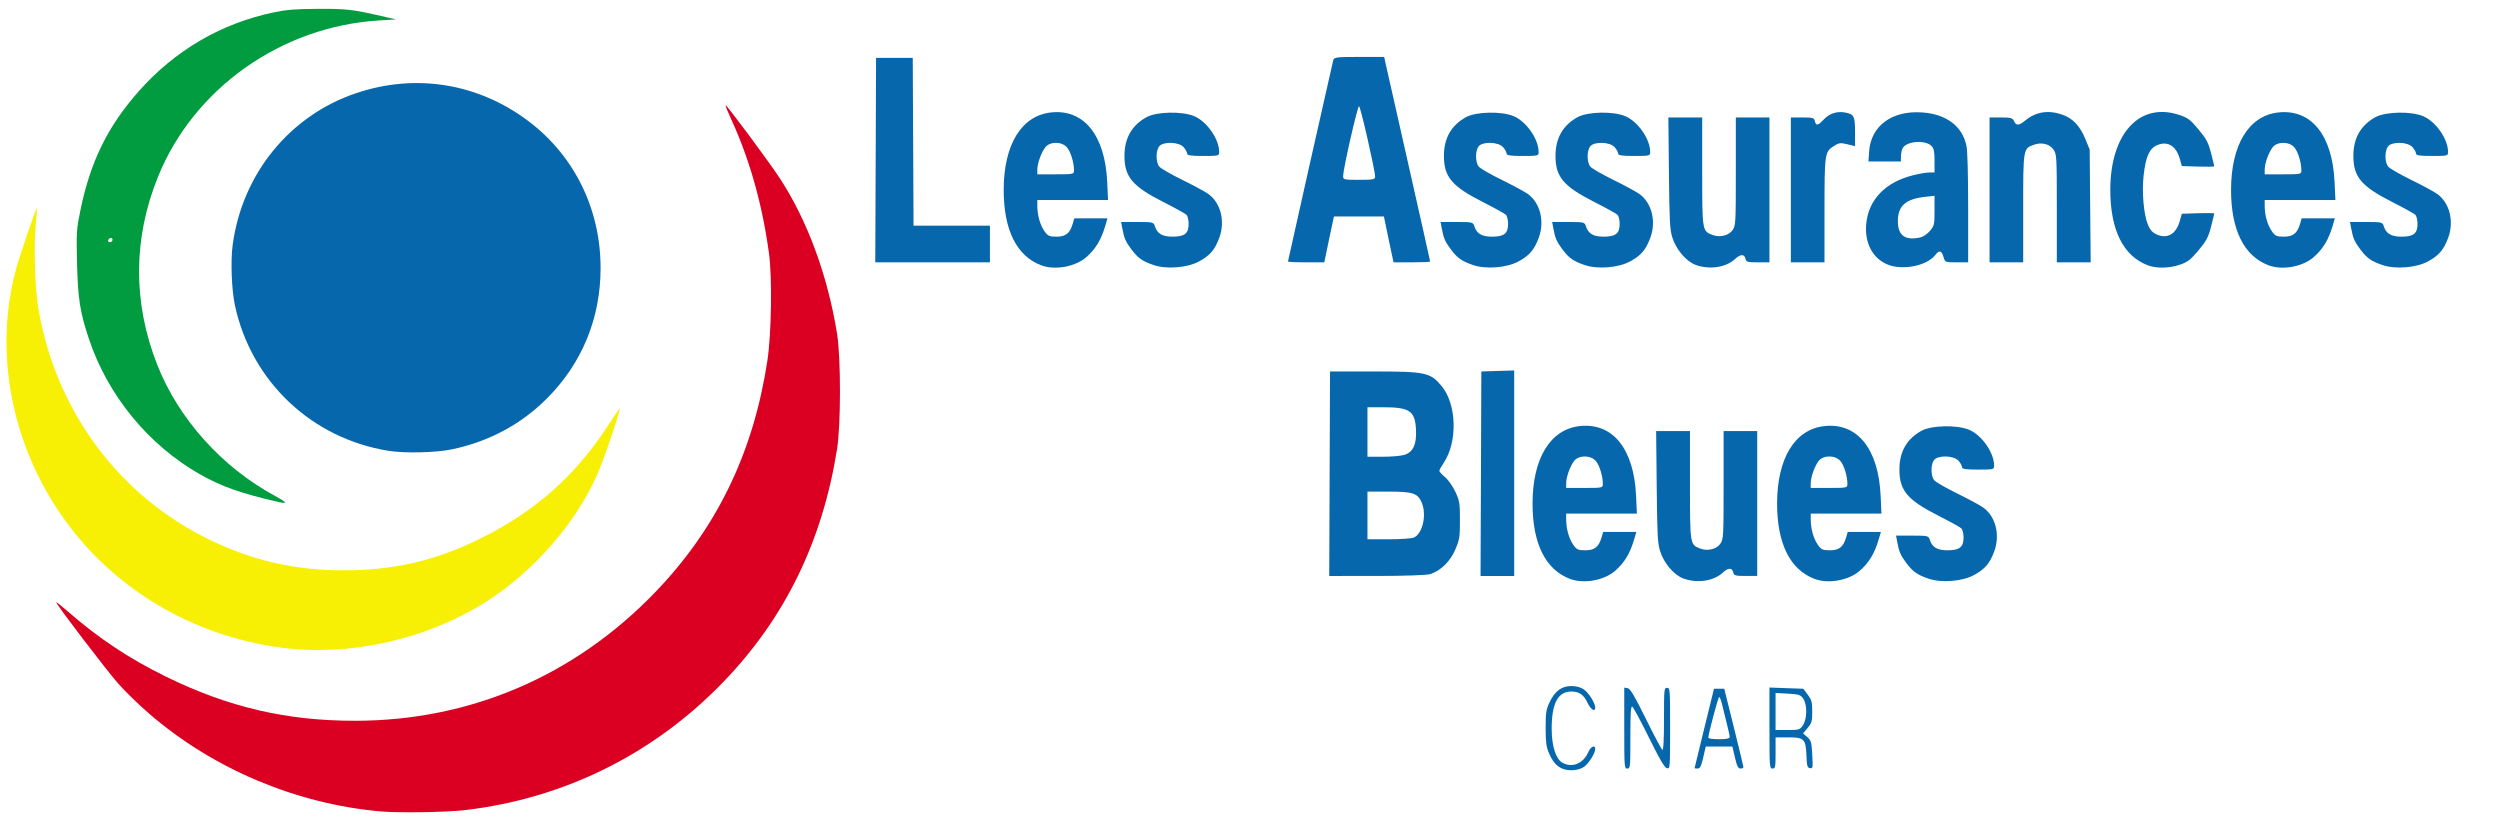 <?xml version="1.0" encoding="UTF-8" standalone="no"?>
<!-- Created with Inkscape (http://www.inkscape.org/) -->

<svg
   version="1.1"
   id="svg9"
   width="1600"
   height="527"
   viewBox="0 0 1600 527"
   sodipodi:docname="logo.svg"
   inkscape:version="1.2.2 (732a01da63, 2022-12-09)"
   xml:space="preserve"
   xmlns:inkscape="http://www.inkscape.org/namespaces/inkscape"
   xmlns:sodipodi="http://sodipodi.sourceforge.net/DTD/sodipodi-0.dtd"
   xmlns="http://www.w3.org/2000/svg"
   xmlns:svg="http://www.w3.org/2000/svg"><defs
     id="defs13" /><sodipodi:namedview
     id="namedview11"
     pagecolor="#ffffff"
     bordercolor="#000000"
     borderopacity="0.25"
     inkscape:showpageshadow="2"
     inkscape:pageopacity="0.0"
     inkscape:pagecheckerboard="0"
     inkscape:deskcolor="#d1d1d1"
     showgrid="false"
     inkscape:zoom="0.76470588"
     inkscape:cx="785.26923"
     inkscape:cy="245.84615"
     inkscape:window-width="1920"
     inkscape:window-height="1129"
     inkscape:window-x="1912"
     inkscape:window-y="-8"
     inkscape:window-maximized="1"
     inkscape:current-layer="g15" /><g
     inkscape:groupmode="layer"
     inkscape:label="Image"
     id="g15"><g
       id="logo"><path
         style="display:inline;fill:#f7f005"
         d="M 179.5,414.448 C 127.347,407.427 80.103,381.167 47.997,341.355 9.256,293.316 -5.026,229.967 10.041,173 c 2.268,-8.576 13.051,-40.241 13.538,-39.754 0.177,0.177 -0.159,5.032 -0.747,10.788 C 21.508,157 22.353,184.296 24.472,197 35.457,262.857 76.406,317.917 135.282,345.995 162.717,359.078 189.114,365 220,365 c 32.382,0 59.053,-6.24 87.881,-20.56 34.31,-17.043 59.931,-39.625 80.485,-70.94 3.61,-5.5 7.242,-10.9 8.071,-12 1.968,-2.611 -9.448,31.427 -14.055,41.905 -13.895,31.603 -41.139,62.719 -71.882,82.098 -37.998,23.952 -87.252,34.835 -131,28.945 z"
         id="path824" /><path
         style="display:inline;fill:#0667ad"
         d="M 248.5,288.497 C 199.353,280.562 160.837,244.063 150.364,195.5 c -2.138,-9.915 -2.841,-28.393 -1.47,-38.656 6.09,-45.592 36.598,-83.039 79.276,-97.306 38.049,-12.719 77.804,-6.244 109.93,17.905 29.453,22.139 46.277,56.335 46.277,94.057 0,32.167 -11.879,61.049 -34.354,83.523 -16.565,16.565 -36.809,27.434 -60.523,32.494 -10.472,2.235 -30.294,2.708 -41,0.98 z"
         id="path808" /><path
         style="display:inline;fill:#db0022"
         d="M 243.5,519.307 C 189.543,514.5 136.587,492.17 95.764,457.011 89.309,451.452 80.351,442.762 75.858,437.702 68.261,429.146 36,386.883 36,385.487 c 0,-0.344 3.341,2.289 7.424,5.85 19.74,17.217 39.089,30.073 62.694,41.66 40.024,19.646 77.428,28.367 121.382,28.301 73.382,-0.11 139.997,-28.613 191.5,-81.937 39.559,-40.959 63.11,-89.423 72.094,-148.361 2.645,-17.354 3.184,-53.267 1.036,-69 -4.295,-31.445 -12.431,-60.249 -24.268,-85.908 -2.133,-4.625 -3.719,-8.568 -3.523,-8.763 0.542,-0.542 27.612,35.904 34.664,46.672 17.719,27.053 30.739,62.386 36.716,99.634 2.482,15.47 2.472,58.313 -0.017,73.866 -9.457,59.086 -33.284,107.925 -72.548,148.707 -44.615,46.339 -101.981,74.826 -165.688,82.278 -11.718,1.371 -42.539,1.841 -53.965,0.823 z"
         id="path804" /><path
         style="display:inline;fill:#019c3f;fill-opacity:1"
         d="m 178.5,321.317 c -24.048,-5.418 -37.019,-10.001 -51,-18.021 C 94.824,284.551 69.016,253.025 57.008,217.182 51.206,199.866 49.861,191.36 49.309,168.5 48.828,148.57 48.938,146.838 51.476,134.5 57.874,103.394 68.866,80.971 88.744,58.472 111.929,32.232 141.514,14.953 175.396,7.864 183.384,6.193 189.27,5.733 203.5,5.668 221.645,5.585 225.728,6.047 244,10.251 l 9.5,2.186 -11.041,0.673 C 180.118,16.909 124.085,56.525 101.174,113 c -16.051,39.567 -16.229,80.596 -0.522,120.5 13.566,34.465 41.407,65.51 75.095,83.736 7.871,4.258 8.648,5.409 2.754,4.082 z M 72,153.417 c 0,-1.766 -2.153,-1.458 -2.771,0.396 C 69.011,154.466 69.546,155 70.417,155 71.287,155 72,154.287 72,153.417 Z"
         id="path802" /></g><g
       id="g2784"
       transform="translate(-15.692,-11.077)"><path
         style="display:inline;fill:#0667ad;stroke-width:1.072"
         d="m 1015.127,502.812 c -3.479,-1.666 -5.806,-4.478 -8.145,-9.841 -1.65,-3.786 -2.052,-6.855 -2.075,-15.846 -0.025,-9.714 0.284,-11.826 2.395,-16.388 3.363,-7.266 7.798,-10.611 14.063,-10.605 3.253,0.002 6.101,0.817 8.179,2.337 3.164,2.315 7.073,8.636 7.08,11.451 0.011,3.093 -2.9,1.267 -4.949,-3.107 -2.417,-5.159 -5.3,-7.164 -10.305,-7.164 -8.646,0 -12.64,7.629 -12.598,24.063 0.028,10.863 2.71,19.253 6.884,21.535 6.343,3.468 13.391,0.513 16.614,-6.966 1.474,-3.42 4.361,-4.714 4.354,-1.951 -0.01,2.815 -3.915,9.136 -7.08,11.451 -3.455,2.528 -10.273,3.015 -14.418,1.031 z m 40.087,-25.769 v -25.905 l 2.184,0.375 c 1.668,0.287 4.435,4.946 11.717,19.734 5.243,10.648 9.983,19.539 10.533,19.759 0.655,0.262 1,-6.519 1,-19.653 0,-19.27 0.077,-20.052 1.956,-20.052 1.897,0 1.956,0.783 1.956,25.905 0,25.591 -0.025,25.901 -2.039,25.53 -1.472,-0.271 -4.677,-5.732 -11.536,-19.662 -5.224,-10.608 -10.029,-19.499 -10.678,-19.759 -0.891,-0.356 -1.181,4.443 -1.181,19.58 0,19.27 -0.076,20.052 -1.956,20.052 -1.897,0 -1.956,-0.783 -1.956,-25.905 z m 45.013,25.612 c 0.011,-0.161 2.804,-11.65 6.214,-25.53 l 6.199,-25.237 h 3.29 3.29 l 6.129,24.65 c 3.371,13.557 6.138,25.046 6.147,25.53 0.011,0.484 -0.84,0.88 -1.888,0.88 -1.494,0 -2.262,-1.521 -3.553,-7.043 l -1.647,-7.043 h -8.515 -8.515 l -1.632,7.043 c -1.298,5.601 -2.031,7.043 -3.584,7.043 -1.074,0 -1.946,-0.132 -1.937,-0.293 z m 22.471,-19.955 c -0.011,-0.807 -0.841,-4.637 -1.853,-8.51 -1.012,-3.874 -2.344,-9.288 -2.96,-12.031 -0.616,-2.744 -1.472,-4.989 -1.902,-4.989 -0.668,0 -6.967,23.619 -6.967,26.124 0,0.481 3.081,0.874 6.848,0.874 4.833,0 6.844,-0.432 6.835,-1.467 z m 25.447,-5.679 v -25.927 l 10.843,0.397 10.843,0.397 2.852,3.833 c 2.469,3.318 2.852,4.766 2.852,10.767 0,6.137 -0.337,7.338 -2.931,10.451 l -2.931,3.517 2.682,2.345 c 2.42,2.115 2.731,3.221 3.177,11.289 0.466,8.44 0.384,8.925 -1.463,8.608 -1.691,-0.291 -1.998,-1.373 -2.255,-7.944 -0.42,-10.744 -1.422,-11.761 -11.593,-11.761 h -8.163 v 9.977 c 0,9.195 -0.153,9.977 -1.956,9.977 -1.897,0 -1.956,-0.783 -1.956,-25.927 z m 21.45,-1.815 c 2.691,-4.105 2.78,-13.139 0.167,-17.011 -1.62,-2.4 -2.885,-2.813 -9.782,-3.189 l -7.922,-0.432 v 11.862 11.862 h 7.755 c 7.213,0 7.896,-0.216 9.782,-3.093 z m -149.108,-93.627 c -15.7,-5.958 -23.967,-22.599 -23.967,-48.245 0,-28.885 11.362,-47.511 30.236,-49.564 21.075,-2.293 34.658,14.514 36.025,44.576 l 0.52,11.445 h -22.63 -22.63 l 0.01,3.815 c 0.01,5.891 1.777,12.19 4.521,16.103 2.212,3.154 3.096,3.558 7.788,3.558 5.883,0 8.57,-2.157 10.358,-8.31 l 0.995,-3.428 h 10.621 10.621 l -1.363,4.636 c -2.687,9.139 -6.169,14.927 -12.142,20.182 -7.062,6.213 -20.146,8.577 -28.961,5.232 z m 21.026,-60.863 c -0.011,-4.89 -2.095,-11.724 -4.433,-14.529 -3.245,-3.894 -10.928,-3.964 -13.931,-0.128 -2.583,3.3 -5.108,10.38 -5.108,14.325 v 2.972 h 11.739 c 11.523,0 11.739,-0.049 11.733,-2.641 z m 51.529,60.6 c -6.03,-2.223 -12.452,-9.792 -14.884,-17.542 -1.589,-5.065 -1.861,-10.236 -2.174,-41.297 l -0.357,-35.508 h 10.825 10.825 v 34.366 c 0,38.15 0.015,38.245 6.382,40.767 4.844,1.918 10.764,0.479 13.179,-3.204 1.861,-2.838 1.96,-4.745 1.96,-37.459 v -34.469 h 10.76 10.761 v 46.365 46.365 h -7.428 c -6.606,0 -7.485,-0.26 -7.94,-2.348 -0.662,-3.039 -3.256,-2.986 -6.561,0.133 -5.82,5.493 -16.472,7.103 -25.348,3.83 z m 83.961,0.263 c -15.7,-5.958 -23.966,-22.599 -23.966,-48.245 0,-28.885 11.362,-47.511 30.236,-49.564 21.075,-2.293 34.658,14.514 36.025,44.576 l 0.52,11.445 h -22.63 -22.63 l 0.011,3.815 c 0.011,5.891 1.777,12.19 4.521,16.103 2.212,3.154 3.096,3.558 7.788,3.558 5.882,0 8.57,-2.157 10.358,-8.31 l 0.995,-3.428 h 10.621 10.621 l -1.363,4.636 c -2.687,9.139 -6.17,14.927 -12.142,20.182 -7.062,6.213 -20.146,8.577 -28.961,5.232 z m 21.026,-60.863 c -0.01,-4.89 -2.095,-11.724 -4.433,-14.529 -3.245,-3.894 -10.927,-3.964 -13.931,-0.128 -2.583,3.3 -5.108,10.38 -5.108,14.325 v 2.972 h 11.739 c 11.523,0 11.739,-0.049 11.733,-2.641 z m 52.077,60.759 c -7.261,-2.45 -10.117,-4.445 -14.282,-9.978 -3.772,-5.01 -4.779,-7.346 -5.95,-13.807 l -0.692,-3.815 h 10.373 c 10.048,0 10.401,0.088 11.265,2.816 1.476,4.657 4.767,6.574 11.287,6.574 7.703,0 10.271,-2.035 10.271,-8.139 0,-2.467 -0.622,-5.104 -1.381,-5.861 -0.76,-0.757 -7.473,-4.464 -14.918,-8.239 -19.751,-10.014 -24.811,-16.076 -24.764,-29.664 0.039,-11.219 4.787,-19.466 14.163,-24.598 6.47,-3.541 22.705,-3.874 30.465,-0.624 8.084,3.385 15.912,14.573 15.98,22.837 0.021,2.573 -0.244,2.641 -10.25,2.641 -7.878,0 -10.271,-0.363 -10.271,-1.556 0,-0.856 -1.019,-2.705 -2.264,-4.108 -3.047,-3.435 -13.198,-3.698 -15.681,-0.406 -2.179,2.89 -2.091,10.199 0.157,12.896 0.977,1.172 7.469,4.92 14.429,8.328 6.959,3.409 14.486,7.464 16.726,9.01 8.093,5.589 11.163,17.531 7.242,28.17 -2.867,7.78 -5.979,11.402 -13.084,15.228 -7.432,4.002 -20.643,5.054 -28.82,2.295 z m -383.453,-67.215 0.253,-65.439 h 28.369 c 32.8,0 35.813,0.655 43.068,9.36 9.634,11.56 10.323,35.621 1.403,48.968 -1.593,2.383 -2.886,4.76 -2.875,5.282 0.011,0.522 1.683,2.359 3.714,4.082 2.031,1.723 4.993,5.949 6.582,9.39 2.663,5.769 2.889,7.181 2.889,18.079 0,10.836 -0.246,12.401 -2.957,18.781 -3.208,7.551 -9.226,13.486 -15.945,15.725 -2.093,0.698 -16.382,1.202 -34.175,1.205 l -30.578,0.006 z m 53.991,40.819 c 5.585,-2.548 8.26,-14.664 4.939,-22.37 -2.571,-5.966 -5.679,-7.004 -20.967,-7.004 h -13.744 v 15.259 15.259 h 13.631 c 7.497,0 14.76,-0.515 16.14,-1.145 z m -5.999,-52.929 c 5.492,-1.83 7.73,-6.736 7.296,-15.995 -0.566,-12.084 -3.982,-14.428 -21.042,-14.439 l -10.027,-0.006 v 15.846 15.846 l 10.027,-0.008 c 5.515,-0.003 11.7,-0.564 13.746,-1.246 z m 48.852,12.11 0.253,-65.439 10.516,-0.333 10.516,-0.333 v 65.773 65.773 H 974.013 963.245 Z M 682.022,180.858 c -15.7,-5.958 -23.966,-22.599 -23.966,-48.245 0,-28.885 11.362,-47.511 30.236,-49.564 21.075,-2.293 34.658,14.514 36.025,44.576 l 0.52,11.445 h -22.63 -22.63 l 0.006,3.815 c 0.008,5.891 1.777,12.19 4.521,16.103 2.212,3.154 3.096,3.558 7.788,3.558 5.882,0 8.57,-2.157 10.358,-8.31 l 0.995,-3.428 h 10.621 10.621 l -1.363,4.636 c -2.687,9.139 -6.169,14.927 -12.142,20.182 -7.062,6.213 -20.146,8.577 -28.961,5.232 z m 21.026,-60.863 c -0.011,-4.89 -2.095,-11.724 -4.433,-14.529 -3.245,-3.894 -10.927,-3.964 -13.931,-0.128 -2.583,3.3 -5.108,10.38 -5.108,14.325 v 2.972 h 11.739 c 11.523,0 11.739,-0.049 11.733,-2.641 z m 51.098,60.759 c -7.261,-2.45 -10.117,-4.445 -14.282,-9.978 -3.772,-5.01 -4.779,-7.346 -5.95,-13.807 l -0.691,-3.815 h 10.373 c 10.048,0 10.401,0.088 11.266,2.816 1.476,4.657 4.767,6.574 11.287,6.574 7.703,0 10.271,-2.035 10.271,-8.139 0,-2.467 -0.622,-5.104 -1.382,-5.861 -0.76,-0.757 -7.473,-4.464 -14.918,-8.239 -19.751,-10.014 -24.812,-16.076 -24.764,-29.664 0.039,-11.219 4.787,-19.466 14.163,-24.598 6.47,-3.541 22.705,-3.874 30.464,-0.624 8.084,3.385 15.912,14.573 15.98,22.837 0.021,2.573 -0.244,2.641 -10.25,2.641 -7.878,0 -10.271,-0.363 -10.271,-1.556 0,-0.856 -1.019,-2.705 -2.264,-4.108 -3.048,-3.435 -13.198,-3.698 -15.681,-0.406 -2.18,2.89 -2.091,10.199 0.156,12.896 0.976,1.172 7.469,4.92 14.429,8.328 6.959,3.409 14.486,7.464 16.726,9.01 8.093,5.589 11.163,17.531 7.242,28.17 -2.867,7.78 -5.979,11.402 -13.084,15.228 -7.432,4.002 -20.643,5.054 -28.82,2.295 z m 204.449,0 c -7.261,-2.45 -10.117,-4.445 -14.282,-9.978 -3.772,-5.01 -4.779,-7.346 -5.95,-13.807 l -0.691,-3.815 h 10.373 c 10.048,0 10.401,0.088 11.266,2.816 1.476,4.657 4.767,6.574 11.287,6.574 7.703,0 10.271,-2.035 10.271,-8.139 0,-2.467 -0.622,-5.104 -1.382,-5.861 -0.76,-0.757 -7.473,-4.464 -14.918,-8.239 -19.751,-10.014 -24.812,-16.076 -24.764,-29.664 0.039,-11.219 4.787,-19.466 14.163,-24.598 6.47,-3.541 22.705,-3.874 30.464,-0.624 8.084,3.385 15.912,14.573 15.98,22.837 0.021,2.573 -0.244,2.641 -10.25,2.641 -7.878,0 -10.271,-0.363 -10.271,-1.556 0,-0.856 -1.019,-2.705 -2.264,-4.108 -3.048,-3.435 -13.198,-3.698 -15.681,-0.406 -2.18,2.89 -2.091,10.199 0.156,12.896 0.976,1.172 7.469,4.92 14.429,8.328 6.959,3.409 14.486,7.464 16.726,9.01 8.093,5.589 11.163,17.531 7.242,28.17 -2.867,7.78 -5.979,11.402 -13.084,15.228 -7.432,4.002 -20.643,5.054 -28.82,2.295 z m 71.41,0 c -7.261,-2.45 -10.117,-4.445 -14.282,-9.978 -3.772,-5.01 -4.779,-7.346 -5.95,-13.807 l -0.692,-3.815 h 10.373 c 10.048,0 10.401,0.088 11.266,2.816 1.476,4.657 4.767,6.574 11.287,6.574 7.703,0 10.271,-2.035 10.271,-8.139 0,-2.467 -0.622,-5.104 -1.381,-5.861 -0.76,-0.757 -7.473,-4.464 -14.918,-8.239 -19.751,-10.014 -24.811,-16.076 -24.765,-29.664 0.039,-11.219 4.787,-19.466 14.163,-24.598 6.47,-3.541 22.705,-3.874 30.465,-0.624 8.084,3.385 15.912,14.573 15.98,22.837 0.021,2.573 -0.244,2.641 -10.25,2.641 -7.878,0 -10.271,-0.363 -10.271,-1.556 0,-0.856 -1.019,-2.705 -2.264,-4.108 -3.048,-3.435 -13.198,-3.698 -15.681,-0.406 -2.18,2.89 -2.091,10.199 0.157,12.896 0.977,1.172 7.469,4.92 14.429,8.328 6.959,3.409 14.486,7.464 16.726,9.01 8.093,5.589 11.163,17.531 7.242,28.17 -2.867,7.78 -5.979,11.402 -13.084,15.228 -7.432,4.002 -20.643,5.054 -28.82,2.295 z m 70.862,-0.16 c -6.03,-2.223 -12.452,-9.792 -14.884,-17.542 -1.589,-5.065 -1.861,-10.236 -2.174,-41.297 l -0.357,-35.507 h 10.825 10.825 v 34.366 c 0,38.15 0.015,38.245 6.382,40.767 4.844,1.918 10.764,0.479 13.179,-3.204 1.861,-2.838 1.96,-4.745 1.96,-37.459 V 86.248 h 10.761 10.761 v 46.365 46.365 h -7.428 c -6.606,0 -7.485,-0.26 -7.94,-2.348 -0.662,-3.039 -3.256,-2.986 -6.561,0.133 -5.82,5.493 -16.472,7.103 -25.348,3.83 z m 122.611,-0.324 c -9.517,-4.068 -14.576,-13.959 -13.376,-26.155 1.505,-15.297 12.253,-26.414 29.824,-30.849 3.931,-0.992 8.659,-1.804 10.507,-1.804 h 3.36 v -7.448 c 0,-5.644 -0.421,-7.905 -1.738,-9.335 -3.993,-4.336 -16.638,-3.337 -18.789,1.486 -0.547,1.227 -0.995,3.586 -0.995,5.242 v 3.012 h -10.393 -10.393 l 0.442,-6.395 c 1.137,-16.46 14.66,-26.386 34.038,-24.986 15.462,1.117 25.62,8.791 28.254,21.347 0.682,3.249 1.092,18.245 1.092,39.9 v 34.694 h -7.388 c -7.329,0 -7.396,-0.028 -8.411,-3.521 -1.181,-4.064 -2.758,-4.457 -5.152,-1.282 -5.328,7.065 -21.261,10.21 -30.886,6.096 z m 21.447,-17.299 c 1.714,-0.411 4.41,-2.301 5.992,-4.199 2.707,-3.248 2.876,-4.007 2.876,-12.921 v -9.47 l -6.286,0.704 c -12.256,1.373 -17.192,5.829 -17.192,15.521 0,9.286 4.829,12.711 14.61,10.364 z m 145.33,17.887 c -15.7,-5.958 -23.966,-22.599 -23.966,-48.245 0,-35.885 18.558,-56.256 43.808,-48.089 5.73,1.854 7.341,3.047 12.588,9.329 5.084,6.087 6.335,8.439 8.07,15.182 1.13,4.388 2.054,8.205 2.054,8.482 0,0.277 -4.664,0.353 -10.364,0.17 l -10.364,-0.333 -1.338,-4.695 c -2.349,-8.247 -7.799,-11.519 -14.472,-8.692 -4.984,2.112 -7.318,7.338 -8.661,19.394 -1.212,10.881 0.092,25.365 2.864,31.818 1.391,3.239 2.951,4.876 5.796,6.081 6.673,2.827 12.122,-0.446 14.472,-8.692 l 1.338,-4.695 10.364,-0.333 c 5.7,-0.183 10.364,-0.107 10.364,0.17 0,0.277 -0.924,4.093 -2.054,8.482 -1.737,6.75 -2.981,9.086 -8.07,15.164 -5.021,5.996 -6.999,7.513 -11.95,9.165 -6.917,2.307 -14.939,2.44 -20.479,0.337 z m 77.28,0 c -15.7,-5.958 -23.966,-22.599 -23.966,-48.245 0,-28.885 11.362,-47.511 30.236,-49.564 21.075,-2.293 34.658,14.514 36.025,44.576 l 0.52,11.445 h -22.63 -22.63 l 0.011,3.815 c 0.011,5.891 1.777,12.19 4.521,16.103 2.212,3.154 3.096,3.558 7.788,3.558 5.882,0 8.57,-2.157 10.358,-8.31 l 0.995,-3.428 h 10.621 10.621 l -1.363,4.636 c -2.687,9.139 -6.17,14.927 -12.142,20.182 -7.062,6.213 -20.146,8.577 -28.961,5.232 z m 21.026,-60.863 c -0.01,-4.89 -2.095,-11.724 -4.433,-14.529 -3.245,-3.894 -10.927,-3.964 -13.931,-0.128 -2.583,3.3 -5.108,10.38 -5.108,14.325 v 2.972 h 11.739 c 11.523,0 11.739,-0.049 11.733,-2.641 z m 52.077,60.759 c -7.261,-2.45 -10.117,-4.445 -14.282,-9.978 -3.772,-5.01 -4.779,-7.346 -5.95,-13.807 l -0.692,-3.815 h 10.373 c 10.049,0 10.401,0.088 11.266,2.816 1.476,4.657 4.767,6.574 11.287,6.574 7.703,0 10.271,-2.035 10.271,-8.139 0,-2.467 -0.622,-5.104 -1.381,-5.861 -0.76,-0.757 -7.473,-4.464 -14.918,-8.239 -19.751,-10.014 -24.812,-16.076 -24.765,-29.664 0.039,-11.219 4.787,-19.466 14.163,-24.598 6.47,-3.541 22.704,-3.874 30.464,-0.624 8.084,3.385 15.912,14.573 15.98,22.837 0.021,2.573 -0.244,2.641 -10.25,2.641 -7.878,0 -10.271,-0.363 -10.271,-1.556 0,-0.856 -1.019,-2.705 -2.264,-4.108 -3.048,-3.435 -13.198,-3.698 -15.681,-0.406 -2.18,2.89 -2.091,10.199 0.157,12.896 0.977,1.172 7.47,4.92 14.429,8.328 6.959,3.409 14.486,7.464 16.726,9.01 8.093,5.589 11.163,17.531 7.242,28.17 -2.867,7.78 -5.979,11.402 -13.084,15.228 -7.432,4.002 -20.643,5.054 -28.82,2.295 z m -964.518,-67.215 0.253,-65.439 h 11.739 11.739 l 0.254,53.701 0.254,53.701 h 24.446 24.446 v 11.738 11.738 h -36.692 -36.692 z m 263.884,64.87 c 0,-0.502 27.681,-123.601 28.972,-128.842 0.455,-1.848 2.115,-2.054 16.543,-2.054 h 16.037 l 1.102,4.989 c 0.606,2.744 7.226,32.082 14.711,65.197 7.485,33.114 13.609,60.449 13.609,60.744 0,0.295 -5.265,0.536 -11.701,0.536 H 907.578 l -0.967,-4.402 c -0.532,-2.421 -1.923,-9.024 -3.092,-14.673 l -2.126,-10.271 h -15.983 -15.983 l -0.967,4.402 c -0.532,2.421 -1.923,9.024 -3.092,14.673 l -2.126,10.271 H 851.623 c -6.39,0 -11.619,-0.256 -11.619,-0.57 z m 55.751,-54.306 c -0.015,-4.109 -9.358,-45.037 -10.286,-45.064 -0.962,-0.028 -10.007,39.552 -10.164,44.477 -0.082,2.578 0.162,2.641 10.187,2.641 9.133,0 10.271,-0.228 10.264,-2.054 z m 266.085,8.51 V 86.248 h 7.428 c 6.606,0 7.485,0.26 7.94,2.348 0.695,3.19 1.891,2.958 5.758,-1.116 3.647,-3.843 8.505,-5.386 13.743,-4.366 5.574,1.085 6.217,2.373 6.217,12.465 v 9.043 l -4.971,-1.222 c -4.306,-1.059 -5.447,-0.914 -8.536,1.084 -5.905,3.819 -6.027,4.652 -6.043,41.334 l -0.015,33.16 h -10.761 -10.761 z m 127.169,0 V 86.248 h 7.302 c 6.301,0 7.446,0.322 8.349,2.348 1.379,3.092 3.072,2.961 7.409,-0.57 6.754,-5.5 14.775,-6.679 23.73,-3.488 6.553,2.335 11.143,7.25 14.553,15.583 l 2.729,6.669 0.319,36.094 0.319,36.094 h -10.835 -10.835 v -34.469 c 0,-32.935 -0.089,-34.605 -1.999,-37.518 -2.466,-3.761 -7.643,-5.084 -12.733,-3.254 -6.796,2.443 -6.789,2.397 -6.789,40.875 v 34.366 h -10.761 -10.76 z"
         id="path2786" /></g></g></svg>
